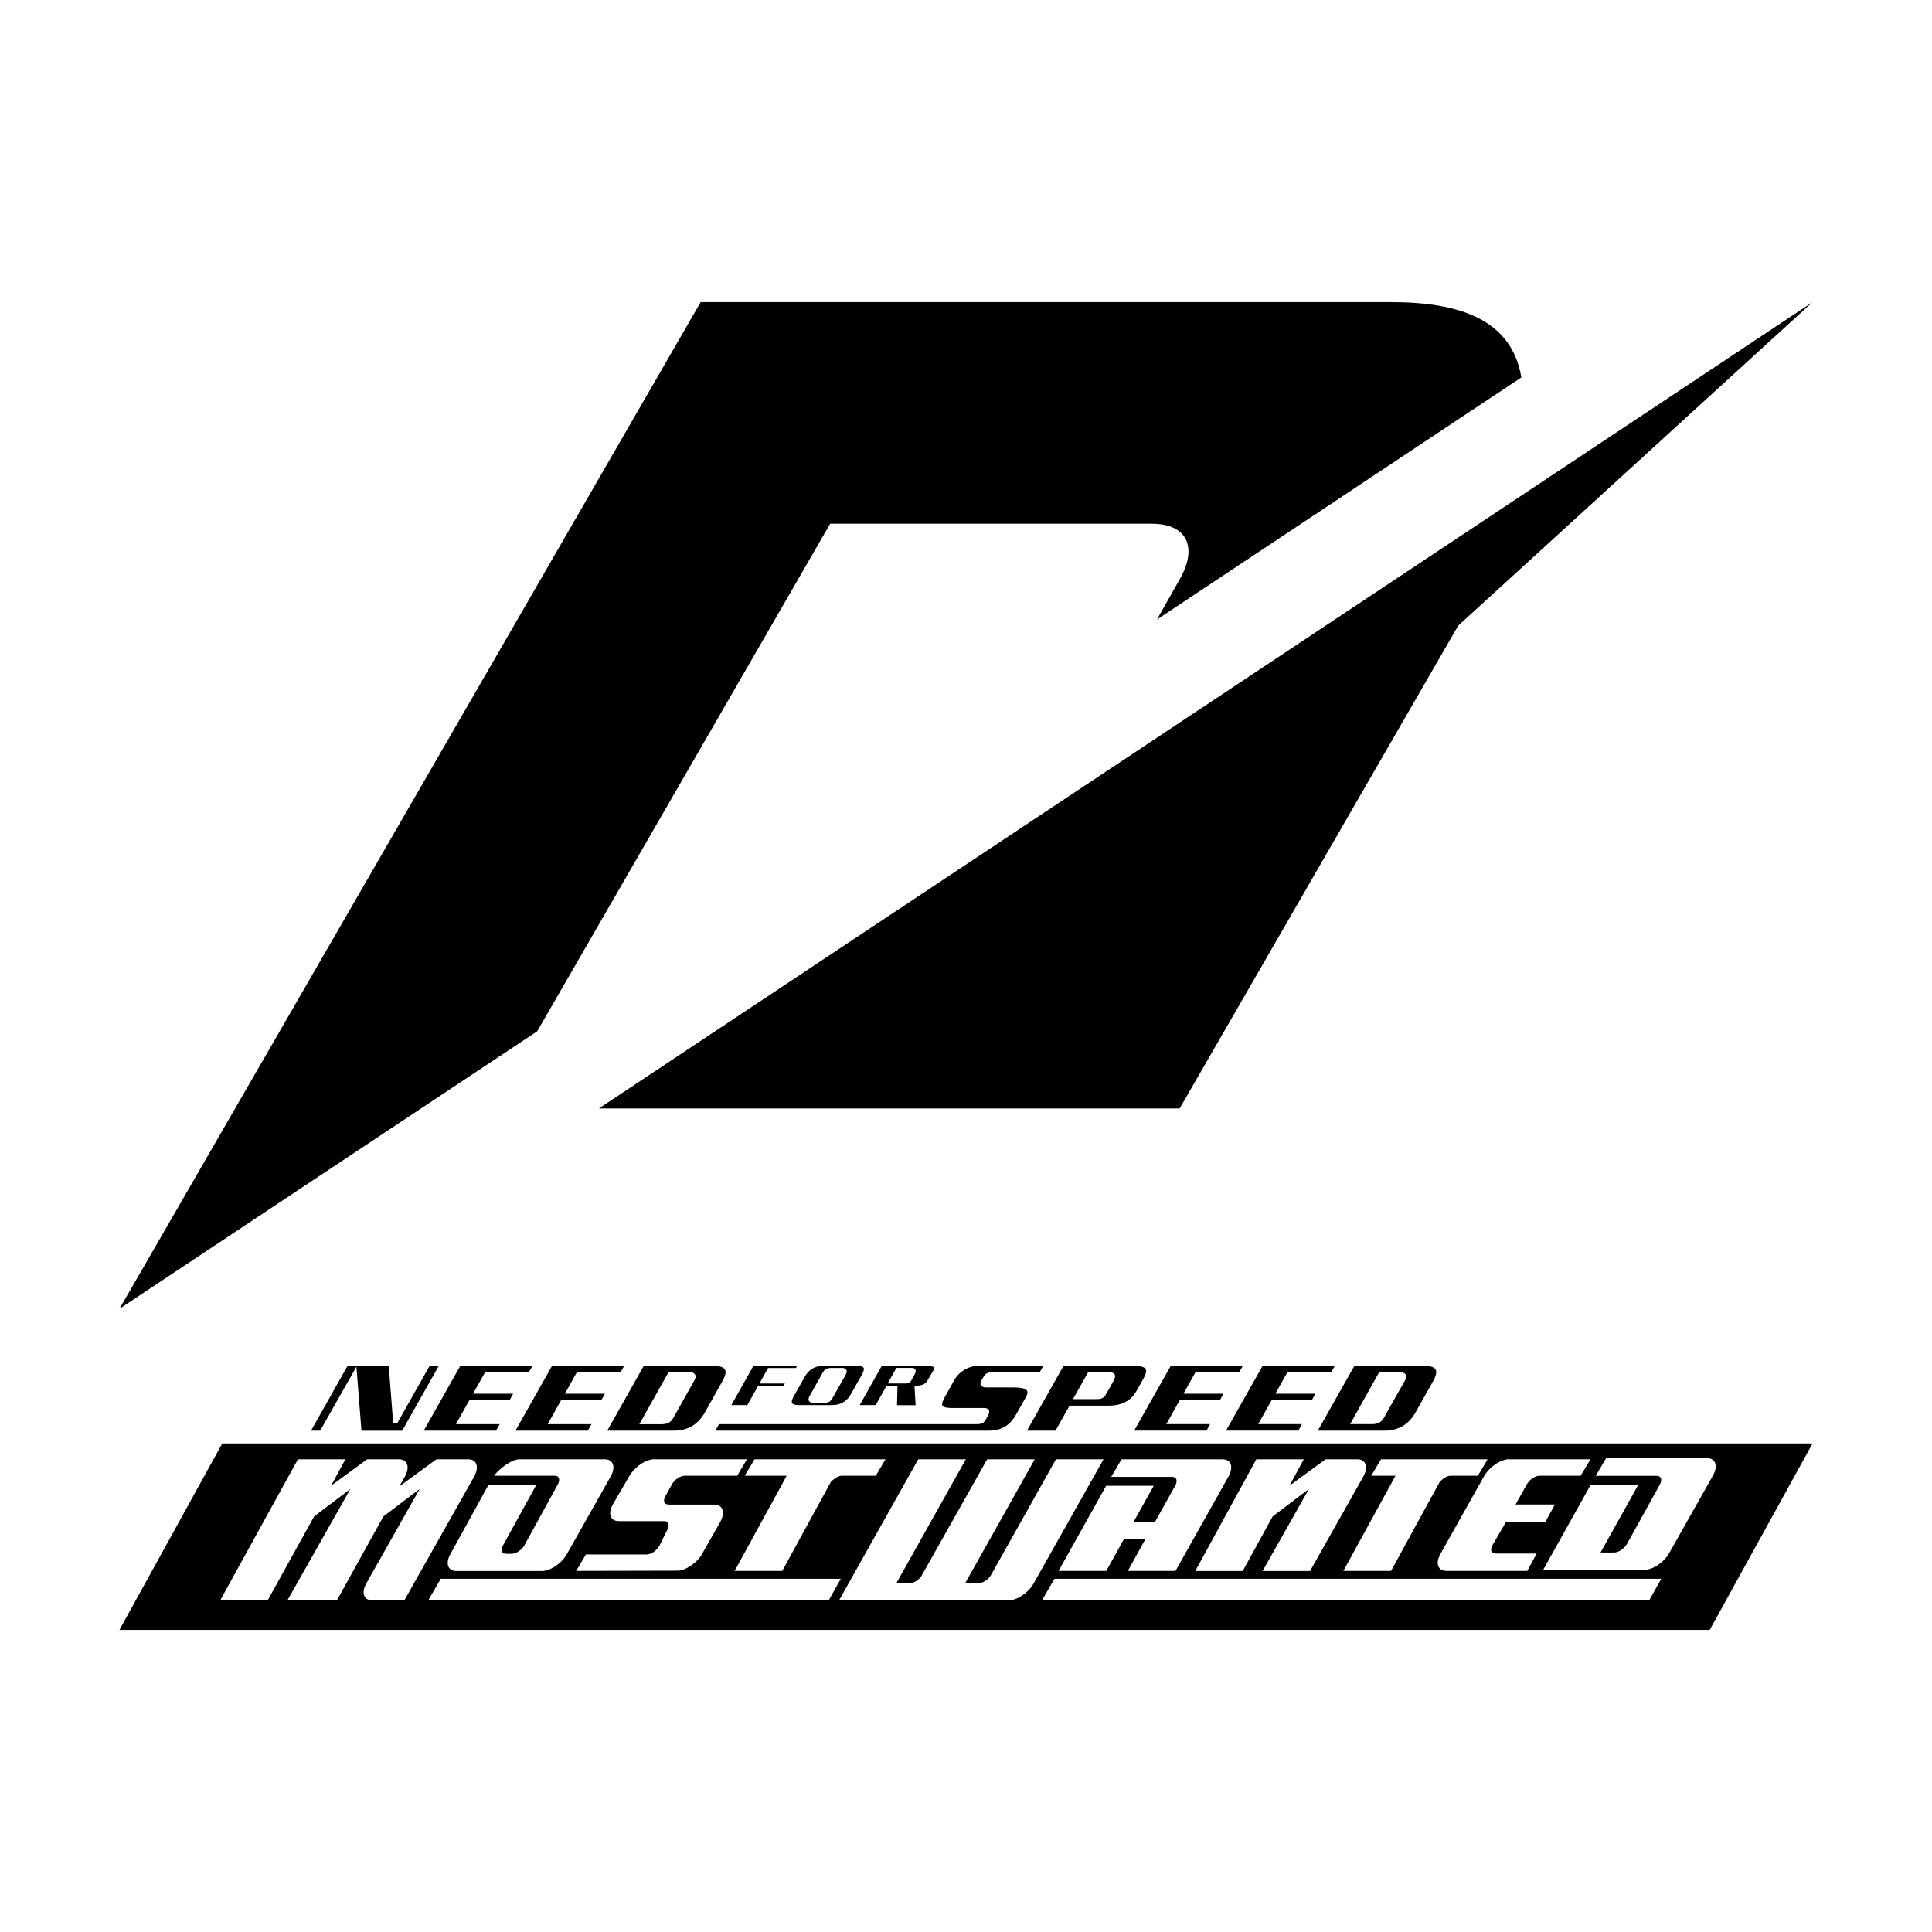 <?xml version='1.0' encoding='UTF-8'?>
<svg xmlns:inkscape="http://www.inkscape.org/namespaces/inkscape" xmlns:sodipodi="http://sodipodi.sourceforge.net/DTD/sodipodi-0.dtd" xmlns="http://www.w3.org/2000/svg" xmlns:svg="http://www.w3.org/2000/svg" xmlns:rdf="http://www.w3.org/1999/02/22-rdf-syntax-ns#" xmlns:cc="http://creativecommons.org/ns#" xmlns:dc="http://purl.org/dc/elements/1.1/" width="64" height="64" version="1.1" viewBox="0 0 16.933 16.933" id="svg7" sodipodi:docname="steam_icon_1262560.svg" inkscape:version="1.4.2 (ebf0e940d0, 2025-05-08)">
  <sodipodi:namedview id="namedview7" pagecolor="#9c4444" bordercolor="#000000" borderopacity="0.25" inkscape:showpageshadow="2" inkscape:pageopacity="0.0" inkscape:pagecheckerboard="0" inkscape:deskcolor="#d1d1d1" inkscape:zoom="4.3531261" inkscape:cx="36.180895" inkscape:cy="39.971275" inkscape:window-width="2560" inkscape:window-height="1376" inkscape:window-x="0" inkscape:window-y="0" inkscape:window-maximized="1" inkscape:current-layer="svg7" showgrid="false"/>
  <defs id="defs2">
    <style id="current-color-scheme" type="text/css">.ColorScheme-Text {color:#000000} .ColorScheme-Highlight {color:#3b4252}</style>
  </defs>
  <path id="path5" class="ColorScheme-Text" style="fill:#000000;fill-opacity:1;fill-rule:evenodd;stroke-width:0.082" d="m 6.141,2.648 -5.094,8.823 3.661,-2.432 2.568,-4.449 h 2.814 c 0.332,0 0.399,0.222 0.254,0.479 l -0.204,0.361 3.194,-2.122 C 13.249,2.801 12.794,2.648 12.192,2.648 Z m 9.745,0 L 5.249,9.715 H 10.339 L 12.78,5.484 Z M 3.047,11.97 2.726,12.539 h 0.08 l 0.317,-0.559 0.001,4.62e-4 0.044,0.559 h 0.357 l 0.321,-0.569 h -0.08 l -0.283,0.501 h -0.037 l -0.039,-0.501 z m 0.988,0 -0.321,0.569 h 0.634 l 0.032,-0.057 h -0.384 l 0.118,-0.21 h 0.352 l 0.032,-0.057 h -0.352 l 0.106,-0.188 v -9.24e-4 h 9.23e-4 0.383 l 0.032,-0.057 z m 0.804,0 -0.321,0.569 h 0.634 l 0.032,-0.057 h -0.384 l 0.118,-0.21 h 0.352 l 0.032,-0.057 h -0.351 l 0.105,-0.188 4.6e-4,-9.24e-4 h 4.62e-4 0.383 l 0.032,-0.057 z m 0.804,0 -0.321,0.569 h 0.583 9.23e-4 c 0.121,-8.6e-5 0.212,-0.053 0.271,-0.158 l 0.154,-0.274 c 0.027,-0.047 0.035,-0.083 0.023,-0.103 -0.011,-0.021 -0.046,-0.033 -0.103,-0.033 z m 0.961,0 -0.194,0.345 h 0.14 l 0.095,-0.169 h 0.223 l 0.011,-0.02 h -0.223 l 0.076,-0.136 h 0.244 l 0.011,-0.02 z m 0.615,0 c -0.074,7e-5 -0.13,0.033 -0.166,0.097 l -0.098,0.174 c -0.015,0.028 -0.019,0.046 -0.012,0.057 0.006,0.011 0.024,0.016 0.056,0.017 h 0.294 c 0.073,-6.7e-5 0.129,-0.032 0.165,-0.096 l 0.098,-0.174 c 0.015,-0.029 0.019,-0.046 0.013,-0.057 -0.006,-0.011 -0.024,-0.016 -0.056,-0.017 z m 0.51,0 -0.194,0.345 h 0.14 l 0.095,-0.169 h 0.095 9.22e-4 v 9.23e-4 l -0.004,0.169 h 0.163 l -0.01,-0.169 V 12.146 h 9.23e-4 c 0.08,-3.29e-4 0.099,-0.023 0.114,-0.048 l 0.043,-0.074 v -9.23e-4 h 4.62e-4 c 0.012,-0.019 0.015,-0.031 0.011,-0.038 h -4.61e-4 c -0.006,-0.011 -0.028,-0.014 -0.066,-0.015 z m 0.854,0 c -0.049,0 -0.094,0.013 -0.135,0.038 -0.036,0.023 -0.066,0.054 -0.086,0.091 l -0.082,0.147 -0.007,0.015 c -0.007,0.015 -0.014,0.028 -0.015,0.038 -0.002,0.009 -4.62e-4,0.017 0.001,0.021 v 4.61e-4 4.62e-4 h 4.62e-4 v 4.61e-4 c 0.006,0.009 0.026,0.019 0.089,0.019 h 0.258 c 0.031,-0.002 0.051,0.003 0.059,0.016 0.007,0.01 0.006,0.025 -0.003,0.044 l -4.62e-4,9.24e-4 v 4.61e-4 l -0.023,0.042 h -4.62e-4 v 4.62e-4 c -0.016,0.029 -0.036,0.038 -0.082,0.038 h -2.255 l -0.032,0.057 h 2.39 4.62e-4 c 0.057,-6.7e-5 0.105,-0.011 0.145,-0.034 0.039,-0.022 0.07,-0.055 0.096,-0.1 l 0.091,-0.161 c 0.017,-0.03 0.018,-0.05 0.003,-0.062 -0.017,-0.015 -0.055,-0.022 -0.11,-0.022 h -0.225 c -0.032,0.002 -0.053,-0.004 -0.062,-0.016 -0.007,-0.01 -0.006,-0.024 0.002,-0.041 v -9.23e-4 l 4.62e-4,-4.61e-4 0.022,-0.038 c 0.016,-0.028 0.037,-0.037 0.086,-0.036 h 0.404 l 0.032,-0.057 h -0.562 z m 0.739,0 -0.321,0.569 h 0.25 l 0.123,-0.219 h 0.341 c 0.117,-1.88e-4 0.198,-0.043 0.246,-0.129 l 4.6e-4,-4.62e-4 0.06,-0.107 c 0.024,-0.044 0.03,-0.073 0.018,-0.088 -0.013,-0.016 -0.051,-0.025 -0.11,-0.025 z m 0.94,0 -4.62e-4,4.61e-4 -0.321,0.568 h 0.634 l 0.031,-0.057 h -0.383 -9.23e-4 l 9.23e-4,-9.23e-4 0.117,-0.208 4.62e-4,-4.62e-4 h 4.62e-4 0.351 l 0.032,-0.057 h -0.35 -9.23e-4 l 4.62e-4,-9.23e-4 0.105,-0.187 v -9.22e-4 h 9.23e-4 0.383 l 0.032,-0.057 z m 0.805,0 -4.62e-4,4.61e-4 -0.321,0.568 h 0.634 l 0.031,-0.057 h -0.382 -9.22e-4 l 4.61e-4,-9.23e-4 0.117,-0.208 4.62e-4,-4.62e-4 h 4.62e-4 0.351 l 0.032,-0.057 h -0.35 -9.23e-4 l 4.62e-4,-9.23e-4 0.105,-0.187 -4.62e-4,-9.23e-4 h 4.62e-4 l 4.61e-4,-4.61e-4 4.62e-4,4.61e-4 h 0.383 l 0.033,-0.057 z m 0.804,0 -0.321,0.569 h 0.583 4.61e-4 c 0.121,-8.6e-5 0.212,-0.053 0.272,-0.158 l 0.154,-0.274 v -4.62e-4 c 0.027,-0.047 0.035,-0.083 0.023,-0.103 -0.011,-0.021 -0.046,-0.033 -0.102,-0.033 z m -4.493,0.019 c 0.019,1.3e-4 0.033,0.006 0.039,0.016 0.007,0.01 0.005,0.025 -0.004,0.042 v 4.61e-4 l -0.12,0.212 v 4.61e-4 l -4.62e-4,4.62e-4 c -0.014,0.024 -0.036,0.035 -0.07,0.035 h -0.084 c -0.023,0.002 -0.04,-0.004 -0.048,-0.016 -0.007,-0.01 -0.005,-0.025 0.004,-0.042 l 0.119,-0.212 h 4.61e-4 v -4.61e-4 l 4.62e-4,-4.62e-4 c 0.014,-0.024 0.036,-0.035 0.07,-0.035 h 0.084 c 0.003,-2.07e-4 0.006,-4.95e-4 0.008,-4.62e-4 z m 0.611,0 c 0.002,-1.07e-4 0.004,-1.53e-4 0.006,0 0.013,9.23e-4 0.022,0.005 0.027,0.012 0.006,0.009 0.005,0.024 -0.005,0.043 v 4.61e-4 l -4.61e-4,9.24e-4 -0.026,0.047 c -0.019,0.034 -0.029,0.033 -0.058,0.033 h -0.002 -0.15 v -4.62e-4 l 0.076,-0.136 h 0.125 c 0.003,-1.95e-4 0.005,-3.62e-4 0.007,-4.61e-4 z m -2.129,0.037 h 0.168 c 0.032,-0.002 0.054,0.005 0.064,0.021 0.008,0.013 0.006,0.03 -0.006,0.051 v 4.61e-4 l -0.188,0.335 h -4.62e-4 c -0.02,0.034 -0.05,0.049 -0.1,0.049 h -0.194 z m 3.678,0 h 9.22e-4 0.175 9.23e-4 4.62e-4 v 4.61e-4 c 0.029,1.99e-4 0.046,0.006 0.054,0.019 0.008,0.014 0.003,0.035 -0.014,0.065 l -0.052,0.093 c -0.028,0.052 -0.047,0.06 -0.097,0.059 h -0.202 l 0.133,-0.236 z m 2.55,4.61e-4 h 0.168 c 0.032,-0.002 0.054,0.005 0.064,0.021 0.008,0.013 0.006,0.03 -0.006,0.051 v 4.62e-4 l -0.188,0.333 -4.62e-4,4.61e-4 -4.62e-4,4.62e-4 c -0.02,0.034 -0.051,0.049 -0.1,0.049 H 11.833 Z M 1.948,12.651 1.047,14.285 H 14.985 L 15.886,12.651 Z m 12.129,0.129 h 0.885 c 0.074,0 0.098,0.067 0.052,0.151 l -0.382,0.677 c -0.046,0.084 -0.146,0.151 -0.221,0.151 h -0.886 l 0.417,-0.746 h 0.417 l -0.331,0.594 h 0.119 c 0.038,0 0.087,-0.032 0.112,-0.074 l 0.29,-0.524 c 0.02,-0.037 0.011,-0.07 -0.021,-0.073 l 4.62e-4,-9.23e-4 h -0.543 z m -11.466,0.01 h 0.416 l -0.125,0.231 0.316,-0.231 h 0.279 c 0.074,0 0.098,0.067 0.052,0.151 l -0.044,0.077 0.004,0.003 0.316,-0.231 h 0.279 c 0.074,0 0.098,0.067 0.052,0.151 l -0.612,1.085 h -0.28 c -0.077,0 -0.1,-0.066 -0.052,-0.151 l 0.466,-0.825 -0.318,0.241 -0.407,0.735 h -0.017 -0.4 -0.017 l 0.552,-0.976 -0.318,0.241 -0.407,0.735 h -0.416 z m 1.942,0 h 0.748 c 0.074,0 0.098,0.067 0.051,0.151 l -0.382,0.677 c -0.046,0.084 -0.146,0.151 -0.221,0.151 h -0.748 c -0.077,0 -0.1,-0.067 -0.052,-0.151 l 0.333,-0.605 h 0.419 l -0.292,0.531 c -0.024,0.042 -0.012,0.074 0.026,0.074 h 0.05 c 0.038,0 0.087,-0.032 0.111,-0.074 l 0.294,-0.536 c 0.021,-0.04 0.01,-0.074 -0.026,-0.074 h -0.534 c 0.052,-0.068 0.156,-0.144 0.223,-0.144 z m 1.184,0 h 4.62e-4 0.809 l -0.085,0.144 h -0.462 c -0.036,0 -0.088,0.035 -0.109,0.074 l -0.058,0.104 c -0.024,0.041 -0.012,0.072 0.023,0.074 l -4.62e-4,0.001 h 0.406 c 0.074,0 0.098,0.067 0.052,0.151 l -0.157,0.277 c -0.046,0.084 -0.147,0.151 -0.221,0.151 l -0.885,0.002 0.085,-0.144 h 0.532 c 0.038,0 0.087,-0.032 0.111,-0.074 l 0.072,-0.144 c 0.021,-0.039 0.01,-0.074 -0.026,-0.074 h -0.236 -0.163 c -0.077,0 -0.1,-0.067 -0.051,-0.151 l 0.14,-0.241 c 0.049,-0.084 0.146,-0.151 0.223,-0.151 z m 0.876,0 h 1.148 l -0.085,0.144 h -0.297 c -0.028,0 -0.065,0.021 -0.091,0.049 h -0.003 l -0.429,0.785 H 6.439 L 6.895,12.934 h -0.368 z m 1.435,0 h 0.417 l -0.609,1.086 h 0.117 c 0.034,0 0.075,-0.025 0.101,-0.06 l 0.578,-1.026 h 0.417 l -0.61,1.086 h 0.117 c 0.038,0 0.087,-0.032 0.111,-0.074 l 0.568,-1.012 h 0.417 l -0.611,1.085 c -0.046,0.084 -0.146,0.151 -0.221,0.151 h -1.486 z m 1.782,0 h 0.886 c 0.074,0 0.098,0.067 0.051,0.151 L 10.303,13.768 H 9.885 L 10.038,13.491 H 9.85 l -0.154,0.277 h -0.418 l 0.417,-0.746 H 10.112 l -0.177,0.317 h 0.188 l 0.179,-0.321 c 0.02,-0.037 0.011,-0.07 -0.021,-0.073 l 4.62e-4,-9.23e-4 H 9.739 Z m 1.181,0 h 0.416 l -0.125,0.231 0.316,-0.231 h 0.279 c 0.074,0 0.098,0.067 0.052,0.151 l -0.467,0.828 h -0.416 l 0.406,-0.719 -0.318,0.241 -0.262,0.478 h -0.416 z m 1.093,0 h 0.934 l -0.085,0.144 h -0.238 c -0.028,0 -0.065,0.021 -0.091,0.049 h -0.003 l -0.429,0.785 H 11.774 L 12.231,12.934 h -0.213 z m 1.126,0 h 0.71 l -0.087,0.144 h -0.361 c -0.036,0 -0.088,0.035 -0.109,0.074 l -0.1,0.178 h 0.345 l -0.083,0.152 h -0.345 l -0.119,0.204 c -0.024,0.042 -0.012,0.074 0.027,0.074 h 0.36 l -0.082,0.152 h -0.708 c -0.077,0 -0.1,-0.067 -0.052,-0.151 l 0.38,-0.677 c 0.048,-0.084 0.147,-0.151 0.223,-0.151 z M 3.863,13.837 h 3.506 l -0.105,0.188 h -3.51 z m 5.379,0 h 5.318 l -0.105,0.188 H 9.133 Z"/>
</svg>
